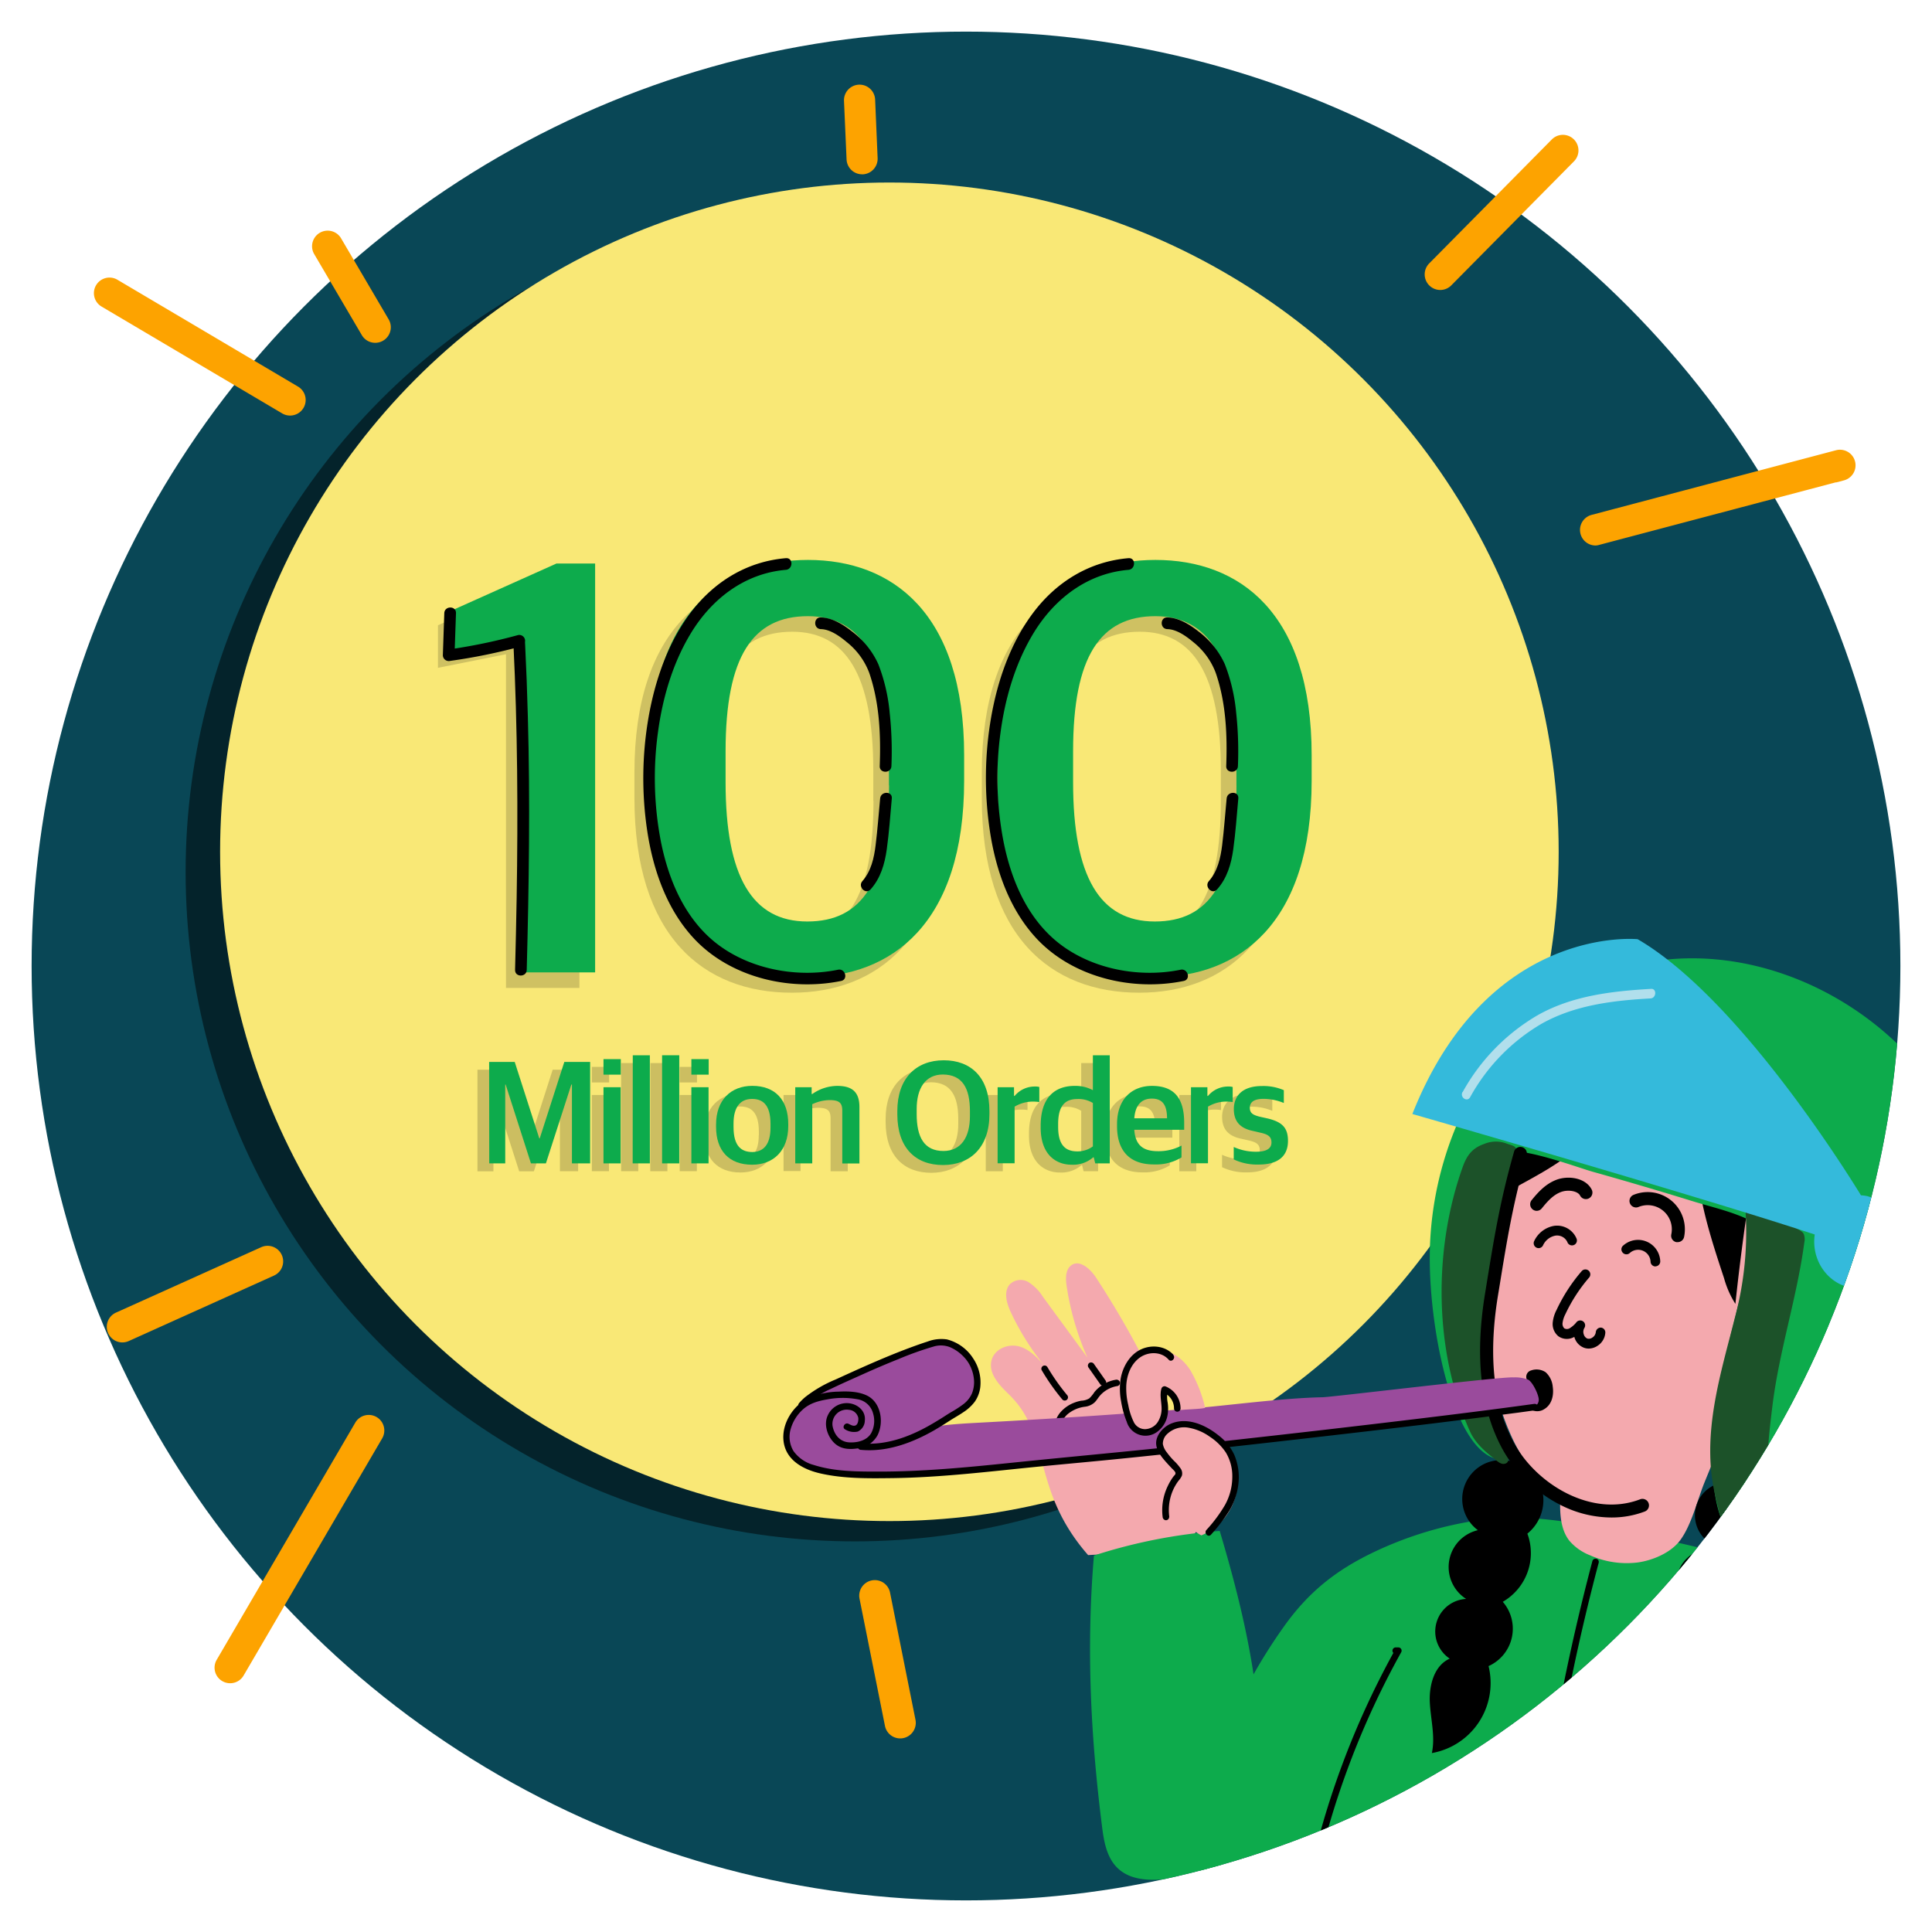 <svg xmlns="http://www.w3.org/2000/svg" xmlns:xlink="http://www.w3.org/1999/xlink" viewBox="0 0 550 550"><defs><style>.cls-1{fill:none;}.cls-2{fill:#094756;}.cls-3{opacity:0.5;}.cls-4{fill:#f9e876;}.cls-5{opacity:0.17;}.cls-6{fill:#0dab4c;}.cls-7{opacity:0.18;}.cls-8{fill:#fda300;}.cls-9{clip-path:url(#clip-path);}.cls-10{fill:#f4a9ae;}.cls-11{fill:#1c5229;}.cls-12{fill:#34badb;}.cls-13{fill:#b1dfec;}.cls-14{fill:#9a4b9c;}</style><clipPath id="clip-path"><circle class="cls-1" cx="275" cy="275" r="266"/></clipPath></defs><g id="Layer_19" data-name="Layer 19"><circle class="cls-2" cx="275" cy="275" r="266"/><g class="cls-3"><circle cx="243.37" cy="248.27" r="190.53"/></g><circle class="cls-4" cx="253.19" cy="242.49" r="190.53"/><g class="cls-5"><path d="M144.05,186.24l-19.37,3.88V178L154,164.85h10.95v116.4H144.05Z"/><path d="M180.61,227.18v-7.25c0-41.27,21.22-56.09,45-56.09,23.92,0,44.47,15,44.47,55.59v7.24c0,40.6-20.55,55.93-44.64,55.93C200.15,282.6,180.61,266.43,180.61,227.18Zm68,.84v-8.59c0-27.46-7.91-39.59-23.07-39.59-15.67,0-23.42,11.46-23.42,38.41v8.93c0,26.78,7.58,39.59,23.25,39.59C240.92,266.77,248.66,255.65,248.66,228Z"/><path d="M279.5,227.18v-7.25c0-41.27,21.22-56.09,45-56.09,23.92,0,44.47,15,44.47,55.59v7.24c0,40.6-20.55,55.93-44.64,55.93C299,282.6,279.5,266.43,279.5,227.18Zm68.05.84v-8.59c0-27.46-7.91-39.59-23.07-39.59-15.67,0-23.42,11.46-23.42,38.41v8.93c0,26.78,7.58,39.59,23.25,39.59C339.81,266.77,347.55,255.65,347.55,228Z"/></g><path class="cls-6" d="M148.48,181.81l-19.37,3.87V173.56l29.31-13.14h11v116.4H148.48Z"/><path class="cls-6" d="M185,222.74V215.5c0-41.27,21.23-56.1,45-56.1,23.92,0,44.47,15,44.47,55.6v7.24c0,40.6-20.55,55.93-44.64,55.93C204.58,278.17,185,262,185,222.74Zm68.06.85V215c0-27.46-7.92-39.59-23.08-39.59-15.67,0-23.42,11.45-23.42,38.41v8.92c0,26.79,7.58,39.59,23.25,39.59C245.35,262.33,253.1,251.21,253.1,223.59Z"/><path class="cls-6" d="M283.93,222.74V215.5c0-41.27,21.23-56.1,45-56.1,23.92,0,44.47,15,44.47,55.6v7.24c0,40.6-20.55,55.93-44.64,55.93C303.47,278.17,283.93,262,283.93,222.74Zm68.06.85V215c0-27.46-7.92-39.59-23.08-39.59-15.67,0-23.42,11.45-23.42,38.41v8.92c0,26.79,7.58,39.59,23.25,39.59C344.24,262.33,352,251.21,352,223.59Z"/><g class="cls-7"><path d="M135.92,304.52h7.29l7,21.78h.13l7-21.78h7.24v28.89h-5.18V311h-.17l-7.24,22.44H147.8L140.6,311h-.13v22.44h-4.55Z"/><path d="M168.48,303.72h4.93v4.43h-4.93Zm0,8h4.88v21.69h-4.88Z"/><path d="M176.82,302.63h4.88v30.78h-4.88Z"/><path d="M185.16,302.63H190v30.78h-4.88Z"/><path d="M193.5,303.72h4.92v4.43H193.5Zm0,8h4.88v21.69H193.5Z"/><path d="M200.53,323v-.67c0-6.95,4.21-11,10.32-11,6.48,0,10.23,3.95,10.23,10.86v.59c0,7-4.21,11-10.28,11C204.19,333.79,200.53,329.79,200.53,323Zm15.5.21v-1.05c0-5.65-2.32-7.16-5.27-7.16-3.33,0-5.26,2.32-5.26,7v1c0,5.6,2.36,7.12,5.39,7.12C214.13,330.13,216,327.89,216,323.22Z"/><path d="M223.06,311.72h4.67v1.94h.17a12.6,12.6,0,0,1,7.12-2.31c4.17,0,6.32,1.68,6.32,6v16.08h-4.89v-15c0-2.19-.71-3.07-3.66-3.07a12.14,12.14,0,0,0-4.89,1.18v16.84h-4.84Z"/><path d="M252.12,319.43v-.93c0-9.3,5.35-14.44,13.22-14.44,7.71,0,13,4.8,13,14.44v.93c0,9.35-5.39,14.44-13.22,14.44S252.12,329,252.12,319.43Zm20.68.55v-1.43c0-6.49-2.11-10.4-7.71-10.45-5,0-7.45,4-7.45,9.81v1.48c0,6.53,2.1,10.48,7.62,10.48C270.31,329.87,272.8,325.87,272.8,320Z"/><path d="M280.63,311.72h4.68v2.53h.17a7.34,7.34,0,0,1,5.68-2.69,5.2,5.2,0,0,1,1.35.12V316a12.1,12.1,0,0,0-1.77-.13,10.14,10.14,0,0,0-5.26,1.43v16.13h-4.85Z"/><path d="M292.93,323.22v-.55c0-8,4-11.32,9.69-11.32a10.5,10.5,0,0,1,5.18,1.22v-9.94h4.8v30.78h-4.13l-.42-1.72h-.17a8.72,8.72,0,0,1-6.15,2.1C297.44,333.79,292.93,331.05,292.93,323.22Zm14.87,5.35V316.23a7.77,7.77,0,0,0-4.42-1.14c-3.37,0-5.48,1.77-5.48,7.12v.8c0,5.39,2.23,7,5.52,7A7.37,7.37,0,0,0,307.8,328.57Z"/><path d="M314.62,322.84v-.59c0-7.28,4.42-10.86,9.94-10.86,6.4,0,9.18,3.58,9.18,10.48v2H319.59c.3,4.51,2.61,6.11,6.74,6.11a13.86,13.86,0,0,0,6.69-1.6v3.37a13.84,13.84,0,0,1-7.66,2C318.16,333.79,314.62,329.71,314.62,322.84Zm5-2.27h9.22c0-4.09-1.51-5.6-4.34-5.6C322.24,315,319.93,316.15,319.59,320.57Z"/><path d="M335.72,311.72h4.67v2.53h.17a7.36,7.36,0,0,1,5.69-2.69,5.2,5.2,0,0,1,1.35.12V316a12.2,12.2,0,0,0-1.77-.13,10.18,10.18,0,0,0-5.27,1.43v16.13h-4.84Z"/><path d="M347.89,332.27v-3.53a15.26,15.26,0,0,0,6.45,1.34c3,0,4.29-1,4.29-2.61s-.84-2.31-3.2-2.82l-2-.46c-3.33-.67-5.52-2.36-5.52-6.23s2.57-6.57,8.05-6.57a14.68,14.68,0,0,1,6.23,1.18v3.66a15.07,15.07,0,0,0-5.81-1.18c-2.53,0-3.88.84-3.88,2.53,0,1.51.84,2.06,2.91,2.57l2.06.46c4.26,1,5.9,2.65,5.9,6.4,0,4.51-3,6.74-8.3,6.74A15.55,15.55,0,0,1,347.89,332.27Z"/></g><path class="cls-6" d="M139.25,302.31h7.28l7,21.77h.12l7-21.77H168v28.88h-5.18V308.75h-.17l-7.24,22.44h-4.26l-7.2-22.44h-.12v22.44h-4.55Z"/><path class="cls-6" d="M171.8,301.51h4.93v4.42H171.8Zm0,8h4.89v21.68H171.8Z"/><path class="cls-6" d="M180.14,300.41H185v30.78h-4.89Z"/><path class="cls-6" d="M188.48,300.41h4.89v30.78h-4.89Z"/><path class="cls-6" d="M196.82,301.51h4.93v4.42h-4.93Zm0,8h4.89v21.68h-4.89Z"/><path class="cls-6" d="M203.85,320.79v-.67c0-6.95,4.21-11,10.32-11,6.49,0,10.23,4,10.23,10.86v.59c0,7-4.21,11-10.27,11C207.52,331.57,203.85,327.57,203.85,320.79Zm15.5.21V320c0-5.64-2.32-7.16-5.26-7.16-3.33,0-5.27,2.32-5.27,7v1c0,5.6,2.36,7.12,5.39,7.12C217.46,327.91,219.35,325.68,219.35,321Z"/><path class="cls-6" d="M226.39,309.51h4.67v1.94h.17a12.55,12.55,0,0,1,7.11-2.32c4.17,0,6.32,1.68,6.32,6v16.08h-4.88V316.25c0-2.19-.72-3.08-3.67-3.08a12.09,12.09,0,0,0-4.88,1.18v16.84h-4.84Z"/><path class="cls-6" d="M255.45,317.21v-.92c0-9.31,5.34-14.45,13.22-14.45,7.7,0,13,4.8,13,14.45v.92c0,9.35-5.39,14.45-13.22,14.45S255.45,326.77,255.45,317.21Zm20.67.55v-1.43c0-6.49-2.1-10.4-7.7-10.44-5,0-7.46,3.95-7.46,9.81v1.47c0,6.53,2.11,10.49,7.62,10.49C273.64,327.66,276.12,323.66,276.12,317.76Z"/><path class="cls-6" d="M284,309.51h4.67V312h.17a7.4,7.4,0,0,1,5.69-2.69,4.61,4.61,0,0,1,1.34.13v4.29a13.54,13.54,0,0,0-1.77-.13,10.08,10.08,0,0,0-5.26,1.44v16.12H284Z"/><path class="cls-6" d="M296.26,321v-.54c0-8,4-11.33,9.68-11.33a10.47,10.47,0,0,1,5.18,1.22v-9.94h4.8v30.78h-4.13l-.42-1.72h-.16a8.72,8.72,0,0,1-6.15,2.1C300.76,331.57,296.26,328.84,296.26,321Zm14.86,5.35V314a7.76,7.76,0,0,0-4.42-1.13c-3.37,0-5.47,1.77-5.47,7.11v.8c0,5.39,2.23,7,5.51,7A7.34,7.34,0,0,0,311.12,326.35Z"/><path class="cls-6" d="M318,320.62V320c0-7.29,4.42-10.87,9.93-10.87,6.41,0,9.18,3.58,9.18,10.49v2H322.91c.3,4.5,2.62,6.1,6.74,6.1a13.93,13.93,0,0,0,6.7-1.6v3.37a13.88,13.88,0,0,1-7.67,2C321.48,331.57,318,327.49,318,320.62Zm5-2.27h9.23c0-4.08-1.52-5.6-4.34-5.6C325.57,312.75,323.25,313.93,322.91,318.35Z"/><path class="cls-6" d="M339.05,309.51h4.67V312h.17a7.39,7.39,0,0,1,5.68-2.69,4.69,4.69,0,0,1,1.35.13v4.29a13.67,13.67,0,0,0-1.77-.13,10.05,10.05,0,0,0-5.26,1.44v16.12h-4.84Z"/><path class="cls-6" d="M351.22,330.06v-3.54a15.08,15.08,0,0,0,6.44,1.35c3,0,4.3-1,4.3-2.61s-.85-2.32-3.2-2.82l-2-.47c-3.32-.67-5.51-2.36-5.51-6.23s2.57-6.57,8-6.57a14.64,14.64,0,0,1,6.23,1.18V314a15.21,15.21,0,0,0-5.81-1.18c-2.52,0-3.87.85-3.87,2.53,0,1.52.84,2.06,2.9,2.57l2.07.46c4.25,1,5.89,2.66,5.89,6.4,0,4.51-3,6.74-8.29,6.74A15.56,15.56,0,0,1,351.22,330.06Z"/><path class="cls-8" d="M410,82.55A4.44,4.44,0,0,1,406.85,75l34.92-35.3a4.43,4.43,0,0,1,6.3,6.24l-34.92,35.3A4.42,4.42,0,0,1,410,82.55Z"/><path class="cls-8" d="M454.25,155.29a4.43,4.43,0,0,1-1.13-8.72l69.54-18.39a4.43,4.43,0,0,1,2.28,8.57h0l-2.19.58-.21,0-67.14,17.75A4.46,4.46,0,0,1,454.25,155.29Z"/><path class="cls-8" d="M82.57,118.3a4.39,4.39,0,0,1-2.25-.62L28.91,87.27a4.43,4.43,0,1,1,4.52-7.63l51.4,30.41a4.43,4.43,0,0,1-2.26,8.25Z"/><path class="cls-8" d="M106.82,97.59A4.41,4.41,0,0,1,103,95.4L89.35,72.17A4.44,4.44,0,0,1,97,67.68l13.64,23.23a4.43,4.43,0,0,1-3.82,6.68Z"/><path class="cls-8" d="M34.83,382.16A4.44,4.44,0,0,1,33,373.68l41.36-18.63A4.43,4.43,0,0,1,78,363.13L36.65,381.77A4.55,4.55,0,0,1,34.83,382.16Z"/><path class="cls-8" d="M65.51,479.18a4.43,4.43,0,0,1-3.82-6.67L101.14,405a4.43,4.43,0,0,1,7.66,4.47L69.34,477A4.41,4.41,0,0,1,65.51,479.18Z"/><path class="cls-8" d="M256.27,494.89a4.43,4.43,0,0,1-4.34-3.56l-7.24-36.21a4.43,4.43,0,1,1,8.69-1.73l7.24,36.2a4.44,4.44,0,0,1-4.35,5.3Z"/><path class="cls-4" d="M494.39,333.65a4.48,4.48,0,0,1-1.67-.33l-33.39-13.54a4.43,4.43,0,0,1,3.33-8.22l33.4,13.54a4.44,4.44,0,0,1-1.67,8.55Z"/><path class="cls-4" d="M464.07,295.83a4.44,4.44,0,0,1-.43-8.85l50.69-5a4.43,4.43,0,0,1,.87,8.82l-50.69,5Z"/><path class="cls-8" d="M245.41,49.62A4.43,4.43,0,0,1,241,45.38l-.73-16.65a4.43,4.43,0,0,1,8.86-.39L249.84,45a4.44,4.44,0,0,1-4.23,4.63Z"/><path d="M126.48,174.53l-.41,12a1.69,1.69,0,0,0,2.1,1.61A159.91,159.91,0,0,0,148.38,184a1.67,1.67,0,0,0-.89-3.21,159.75,159.75,0,0,1-20.2,4.16l2.1,1.6.42-12c.07-2.14-3.25-2.13-3.33,0Z"/><path d="M146.16,183.2c1.18,24.11,1.32,48.24.92,72.37q-.18,10.28-.45,20.54c-.06,2.14,3.27,2.14,3.32,0,.63-24,1-48,.32-72q-.27-10.47-.79-20.93c-.1-2.13-3.43-2.14-3.32,0Z"/><path d="M223.7,158.9c-11.09.95-20.44,6.7-27.08,15.51-6.49,8.62-10.16,19.29-12,29.83a101.21,101.21,0,0,0-.35,32.4c1.67,11,5.54,22.23,13.27,30.52,10.36,11.12,27.29,15.09,41.9,12.1,2.1-.43,1.21-3.63-.88-3.2-12.5,2.56-27.16-.49-36.69-9.27-7.73-7.14-11.77-17.29-13.77-27.43a95.66,95.66,0,0,1-.79-30.9c1.33-9.92,4.26-19.89,9.53-28.46,6-9.72,15.28-16.78,26.87-17.78,2.11-.18,2.13-3.51,0-3.32Z"/><path d="M321.23,158.9c-11.09.95-20.44,6.7-27.08,15.51-6.49,8.62-10.16,19.29-12,29.83a101.21,101.21,0,0,0-.34,32.4c1.66,11,5.54,22.23,13.26,30.52,10.37,11.12,27.3,15.09,41.91,12.1,2.09-.43,1.2-3.63-.89-3.2-12.5,2.56-27.15-.49-36.68-9.27-7.74-7.14-11.78-17.29-13.77-27.43a95.38,95.38,0,0,1-.8-30.9c1.34-9.92,4.27-19.89,9.53-28.46,6-9.72,15.28-16.78,26.87-17.78,2.12-.18,2.14-3.51,0-3.32Z"/><path d="M233.73,179.1c2.68.08,5.41,2.08,7.37,3.73a20.25,20.25,0,0,1,6.34,8.68c2.93,8.49,3.33,17.68,3,26.58-.07,2.14,3.25,2.14,3.33,0a101.51,101.51,0,0,0-.49-15.1,51,51,0,0,0-3.24-13.91,24,24,0,0,0-7.36-9.21c-2.54-2-5.64-4-9-4.1-2.14-.06-2.14,3.26,0,3.33Z"/><path d="M332.37,179.1c2.68.08,5.41,2.08,7.38,3.73a20.31,20.31,0,0,1,6.33,8.68c2.94,8.49,3.33,17.68,3,26.58-.07,2.14,3.26,2.14,3.33,0a101.51,101.51,0,0,0-.49-15.1,51,51,0,0,0-3.24-13.91,24,24,0,0,0-7.36-9.21c-2.53-2-5.64-4-9-4.1-2.14-.06-2.14,3.26,0,3.33Z"/><path d="M250.56,227.29c-.42,4.44-.74,8.89-1.29,13.31-.44,3.61-1.28,7.42-3.76,10.22-1.42,1.59.93,4,2.35,2.35,2.83-3.19,4-7.22,4.58-11.36.67-4.81,1-9.68,1.44-14.52.2-2.12-3.12-2.11-3.32,0Z"/><path d="M349.2,227.29c-.42,4.44-.74,8.89-1.28,13.31-.45,3.61-1.29,7.42-3.77,10.22-1.42,1.59.93,4,2.35,2.35,2.83-3.19,4-7.22,4.58-11.36.67-4.81,1-9.68,1.44-14.52.2-2.12-3.12-2.11-3.32,0Z"/><g class="cls-9"><path class="cls-6" d="M342,532.8c-3.87-3-1-11.72-.24-15.82a120.66,120.66,0,0,1,5.3-19.21,149.79,149.79,0,0,1,18.38-34.63c7-9.89,14.92-16.19,25.82-21.36a104.91,104.91,0,0,1,30.08-9.07c10.76-1.54,21-.16,31.65,1.68,14.4,2.49,29.38,5.4,43.38,9.65,17.26,5.23,27.88,15.74,35.45,31.88a112.73,112.73,0,0,1,10.55,52.95,6.42,6.42,0,0,1-.84,3.46c-4.45,6.32-13.83,2.12-19.65,1.93-10.35-.33-20.79.14-31.14.33-20.75.39-41.49,1-62.25,1.31-15,.21-30,.23-45-.16-7.43-.2-14.86-.49-22.27-.93-4.74-.27-15.29,1-19.21-2Z"/><path class="cls-10" d="M433,325.15c1.71-5.46,6.44-9.61,11.77-11.68s11.2-2.27,16.9-1.78c20.2,1.74,41,14.38,45.39,34.17,3.15,14.16-2.43,28.64-7.92,42.08l-14,34.3c-2,5-3.61,11.89-6.82,16.23-2.66,3.58-7.81,5.73-12.08,6.33a25.58,25.58,0,0,1-13.66-2.07,14.65,14.65,0,0,1-5.86-4.17c-1.91-2.48-2.44-5.65-2.56-8.69-.07-1.62.14-2.18-.69-3.38-.71-1-2.16-1.92-3.07-2.82a51.51,51.51,0,0,1-9.53-13.5,71.28,71.28,0,0,1-6.93-32.74c.31-18.54,6.22-36.47,10.55-54.49C433.91,322.91,433.37,322.87,433,325.15Z"/><path d="M424.26,416.09a11.08,11.08,0,0,0-3.54,19.52,10.77,10.77,0,0,0-3.34,19.57,9.29,9.29,0,0,0-4.67,17c-4.43,1.95-5.9,7.58-5.67,12.42s1.6,9.72.58,14.46a20.24,20.24,0,0,0,16.14-24.76,11.67,11.67,0,0,0,4.05-18.3,16,16,0,0,0,7-19.41,12.24,12.24,0,0,0,3-15.51C434.82,416.12,428.32,414.91,424.26,416.09Z"/><path d="M492.3,421.94a9.43,9.43,0,0,0-4.65,17.82,15.1,15.1,0,0,0-7.68,4.11,9.33,9.33,0,0,0-2.54,8.12,6.82,6.82,0,0,0,6.15,5.43,25.92,25.92,0,0,0-9.22,3.62c-2.71,1.92-4.79,5-4.67,8.34s3,6.55,6.28,6.37c-3.06-.5-5.61,2.69-6,5.77s.62,6.14.8,9.23a17.64,17.64,0,0,1-2.07,9.39,7.87,7.87,0,0,0-1.14,2.71,2.12,2.12,0,0,0,1.31,2.37,2.91,2.91,0,0,0,2-.5,29.6,29.6,0,0,0,15-26.24,11.29,11.29,0,0,0,6.47-18.09,13.47,13.47,0,0,0,5.05-17.65,11,11,0,0,0,5.74-19.83C499.55,420.25,494.31,420.08,492.3,421.94Z"/><path class="cls-10" d="M309.77,442.71C293.4,424,299.43,408.81,287.26,397c-2.69-2.61-5.95-5.89-5-9.71.88-3.43,5-4.91,8.12-3.92s5.46,3.68,7.64,6.26a72.63,72.63,0,0,1-10.31-16.17c-1.14-2.46-2.06-5.73-.28-7.8a4.39,4.39,0,0,1,5.35-.67,13.35,13.35,0,0,1,4.1,4.16l12.69,17.32a79.21,79.21,0,0,1-5.91-20.29c-.31-2.05-.4-4.53,1.14-5.84,2.37-2,5.53.79,7.23,3.38a259.08,259.08,0,0,1,28.29,57.75c1.61,4.68,3,10.32.25,14.48-2,3.08-5.69,4.28-9.08,5.1C322.61,443.22,318.88,442.08,309.77,442.71Z"/><path d="M484.11,340c1.52,8.19,4.11,16.06,6.7,23.9a26.86,26.86,0,0,0,3.22,7.28q1.59-15,3.86-30l-13.77-1.63"/><path d="M447.79,327.83c-4.53,3.7-9.8,6.59-15.06,9.47a16.73,16.73,0,0,1-5.54,2.19q4.77-9.35,8.93-19L448,327.58"/><path class="cls-6" d="M509.05,444.22c19.46-2.25,35-19.71,44.16-36.65,11.71-21.59,16.08-48,9.78-72.15C551.4,291,500.94,262.11,458.88,276.57c-31.75,10.91-50.95,45-51.83,79.07-.55,21.39,6.2,55.62,18.36,59.5-2.52-20.55-5.37-41.67-4.36-62.45a62.78,62.78,0,0,1,2.68-17,39.78,39.78,0,0,1,2.77-7c3.22-3.66,22.16,3.56,26.94,4.89q14.25,4,28.4,8.37c7.38,2.29,17.35,4.18,22.5,9.89,2.46,2.72,3.3,3.15,3.22,6.89-.06,2.95-2.07,6-2.62,8.89-.68,3.65-1.39,7.56-.66,11.27,1,5.27.51,7.35-2.07,12.62-3.41,10.82-12,32.91-7.07,45.81C497.33,443.06,503.2,444.89,509.05,444.22Z"/><path class="cls-6" d="M505.55,444.62c-28.85-2.76-15.58-54-10.68-73.27,9.45-27.06,10.62-29.51-16.91-37.33-19.8-6.08-29.93-7.36-45.56-10.26-29.6,13.92,3.29,106.27-10.76,87.66-23-39.79-15.86-117.06,43-104.93,35.3,1.16,53.07,10.22,55.23,50.25C519.37,385.26,527.42,422.84,505.55,444.62Z"/><path class="cls-11" d="M422.55,325.64c-3.36,1.18-4.91,3.12-6.16,6.6-8.42,23.62-8.19,52.45,2.08,75.25,1.35,3,3.92,5.44,6.49,7.42.85.66,2.07,2,3.25,1.82,2.21-.35.72-3,.06-4.31-3.53-6.77-3.67-14.72-4.65-22.29-.38-3-.91-6-1.07-9-.92-17.8,11.1-34.53,9.46-52.28-.24-2.51-.54-2.45-2.94-3.24A8.61,8.61,0,0,0,422.55,325.64Z"/><path class="cls-11" d="M502.4,344.19a83.13,83.13,0,0,1,9.1,5.52c.73.47,1.59.81,2,1.61a4.2,4.2,0,0,1,.15,2.39c-2.08,15.61-7.1,30.67-9.05,46.3s-3.63,32.6,5.92,44.75c-.26-.32-6.14,0-6.92-.14a20.69,20.69,0,0,1-6.1-2.26c-6.46-3.62-7.51-9.42-9.21-16.6-4.14-17.52,1.65-34.9,5.87-51.7a93.91,93.91,0,0,0,2.45-33"/><path class="cls-12" d="M531.87,340.58a12.67,12.67,0,0,0-2.1-.31c-4.08-6.67-35.07-56.33-63.56-72.9,0,0-42.67-4.41-64.14,49.76,0,0,81.09,23.27,114.55,34.31-1,6.81,3.12,13.39,9.6,15,6.78,1.64,13.54-2.82,15.1-9.94s-2.67-14.24-9.45-15.88"/><path class="cls-13" d="M416.4,310.87A57.49,57.49,0,0,1,437.75,289c9.91-5.59,21.24-6.85,32.29-7.49,1.66-.09,1.5,2.62-.15,2.72-10.59.6-21.46,1.84-31,7.19a54.83,54.83,0,0,0-20.38,20.94c-.85,1.5-3,0-2.15-1.5"/><path d="M458.71,432a32,32,0,0,1-13.3-3,39.23,39.23,0,0,1-17.3-15.78c-6.54-11.44-8.35-26.55-5.36-44.89l.45-2.78C425.34,352.4,427,342,431,327.93a1.86,1.86,0,1,1,3.58,1c-3.91,13.87-5.5,23.66-7.7,37.21l-.46,2.79c-2.84,17.48-1.19,31.76,4.92,42.44,6.56,11.47,22,20.64,35.54,15.46a1.86,1.86,0,1,1,1.34,3.47A26.58,26.58,0,0,1,458.71,432Z"/><path d="M435.83,390.15a4.62,4.62,0,0,1,4.2.51,6.3,6.3,0,0,1,2,4.09c.35,2.37-.19,5.07-2.41,6.4a3.67,3.67,0,0,1-4.6-.48c-1.32-1.48-.69-3.47-.34-5.26a5.76,5.76,0,0,0-.1-2.89,1.89,1.89,0,0,1,1.17-2.35Z"/><path d="M302.05,406.36a5.46,5.46,0,0,1,2.16-4,9.49,9.49,0,0,1,4.7-1.9,5,5,0,0,0,2.64-1.17c.69-.65,1.14-1.53,1.8-2.22a8.37,8.37,0,0,1,4.8-2.5.94.94,0,0,0,.65-1.14,1,1,0,0,0-1.15-.65,10,10,0,0,0-6.09,3.52,10.1,10.1,0,0,1-1.46,1.79,4.79,4.79,0,0,1-2.26.66,10.36,10.36,0,0,0-2.11.6,9.72,9.72,0,0,0-3.71,2.55,7,7,0,0,0-1.83,4.49.93.93,0,0,0,1.86,0Z"/><path class="cls-6" d="M311.42,442.83a151.31,151.31,0,0,1,35.81-7c7.46,25,13.36,50.92,11.11,76.87-.53,6.1-4.81,13.15-9.4,17.2-3.85,3.38-9.27,4.15-14.35,4.77-5.68.7-12.2,1.14-16.36-2.8-3.2-3-4-7.74-4.53-12.12C310.55,494.73,309.18,469.48,311.42,442.83Z"/><path class="cls-14" d="M359.88,410.12c-21.16,2.68-42.38,4.95-63.65,6.51-20.32,1.5-37.73,4.64-61.44,2-4.18-.46-7.78-1.61-9.71-5.35-6-11.55,12.35-19.65,19.37-23.07a102.7,102.7,0,0,1,13-5.12c3.24-1.07,7.81-3.39,11.31-2.91a8.18,8.18,0,0,1,4.33,2.54c3.77,3.66,6.47,9.63,3.67,14.08a14,14,0,0,1-4.26,3.87c-4.63,3.1-9.75,5.56-14.62,8.25,7.24-4,2.57-4.94,20.27-5.88,20.57-1.1,37.53-2.2,59.31-3.92,11.77-.93,27.22-3.12,39-3.35,2.87-.06,51.53-6,54.39-5.65a10.18,10.18,0,0,1,4.15.63c1.28.59,3.17,4.48,3.05,5.89-.22,2.7-4.62,2.5-6.52,2.71C422.87,402.33,368.57,409,359.88,410.12Z"/><path d="M436.73,399.66c-15.06,2.08-30.16,3.9-45.27,5.69q-27.16,3.21-54.36,6.15c-16.3,1.75-32.63,3.22-48.94,4.9-12.67,1.31-25.32,2.55-38.06,2.53-6.14,0-12.52,0-18.43-1.88a10.37,10.37,0,0,1-5.76-3.94,7.83,7.83,0,0,1-.79-6.39,11.91,11.91,0,0,1,3.55-5.57c2-1.74,4.34-2.34,6.87-2.78a23.36,23.36,0,0,1,8.46-.05,5.48,5.48,0,0,1,4.53,4A7.38,7.38,0,0,1,248,408c-1.25,2.13-4,2.75-6.28,2.61-2.63-.16-4.25-2.18-4.71-4.69a4.06,4.06,0,0,1,4.67-4.57,2.93,2.93,0,0,1,2.66,2.3c.07.64-.08,1.84-.78,2.14s-1.48-.22-2-.46c-1.07-.51-2,1.09-.94,1.61a4.77,4.77,0,0,0,3.58.59,3.52,3.52,0,0,0,2-3.13c.31-2.77-2.08-4.72-4.66-4.94a5.91,5.91,0,0,0-5.84,3.37c-1.25,2.5-.26,5.79,1.6,7.75s4.3,2.1,6.67,1.77a7.34,7.34,0,0,0,5.83-3.73c1.9-3.71,1-9.41-3-11.34-2.41-1.16-5.42-1.25-8.05-1.11a22.25,22.25,0,0,0-8.78,1.91c-4.16,2.12-7.31,7-6.95,11.76.43,5.74,5.56,8.5,10.59,9.63,6.62,1.5,13.52,1.4,20.26,1.32,14.14-.16,28.19-1.94,42.24-3.32,8.16-.8,16.31-1.52,24.46-2.36q13.9-1.41,27.81-3,15.21-1.68,30.41-3.44Q393.35,407,408,405.22q12.19-1.5,24.37-3.1l4.89-.67c1.18-.16.68-1.95-.5-1.79Z"/><path d="M245.1,412.74c7.32.69,14.46-1.93,20.73-5.5,1.6-.92,3.16-1.91,4.71-2.91,1.22-.78,2.5-1.48,3.7-2.3a12.6,12.6,0,0,0,3.26-3,9.13,9.13,0,0,0,1.55-4,12.27,12.27,0,0,0-2-8.3,12.52,12.52,0,0,0-7.49-5.43,11,11,0,0,0-5.44.59c-1.8.58-3.58,1.22-5.36,1.88-3.56,1.33-7.08,2.79-10.56,4.3s-6.93,3.09-10.37,4.66a36.8,36.8,0,0,0-8.55,4.95,15.39,15.39,0,0,0-1.78,1.74c-.79.89.52,2.22,1.31,1.31a23.65,23.65,0,0,1,7.67-5.32c3.09-1.5,6.25-2.88,9.38-4.29s6.54-2.87,9.86-4.19a92.06,92.06,0,0,1,10-3.58,7.12,7.12,0,0,1,4.67.14A11.61,11.61,0,0,1,274.1,386a10.73,10.73,0,0,1,3.18,6.88,8.51,8.51,0,0,1-.6,3.83,7.74,7.74,0,0,1-2.45,3.05,31.61,31.61,0,0,1-3.52,2.28c-1.34.81-2.63,1.69-4,2.5-6.5,4-13.87,7.08-21.64,6.35a.93.93,0,0,0-.93.93,1,1,0,0,0,.93.93Z"/><path class="cls-10" d="M342,437.09A16.64,16.64,0,0,0,343.37,407c-2.69-1.42-6-2.07-8.79-1s-4.91,4.31-4.07,7.23c1.27,4.42,7.74,5.57,9.17,9.95C341.36,428.41,334.77,433.3,342,437.09Z"/><path d="M437.43,344.7a1.87,1.87,0,0,1-1.44-3c1.87-2.31,4-4.66,7.07-5.83,3.51-1.33,8.4-.52,10.07,2.79a1.86,1.86,0,1,1-3.32,1.68c-.64-1.27-3.38-1.77-5.44-1-2.23.84-3.81,2.63-5.49,4.7A1.88,1.88,0,0,1,437.43,344.7Z"/><path d="M471.27,360.53a1.4,1.4,0,0,1-1.39-1.34,3.54,3.54,0,0,0-5.92-2.48,1.4,1.4,0,0,1-2-.1,1.38,1.38,0,0,1,.1-2,6.33,6.33,0,0,1,10.58,4.44,1.4,1.4,0,0,1-1.34,1.45Z"/><path d="M452.28,383.91a3.94,3.94,0,0,1-1.36-.24,4.52,4.52,0,0,1-2.7-2.93.75.75,0,0,0-.05-.16l-.09.05a4.17,4.17,0,0,1-4.47-.25,4.5,4.5,0,0,1-1.57-4,9.84,9.84,0,0,1,1.07-3.45,47.88,47.88,0,0,1,7.23-11.14,1.4,1.4,0,0,1,2.11,1.83,45.53,45.53,0,0,0-6.82,10.5,7.44,7.44,0,0,0-.8,2.47,1.84,1.84,0,0,0,.48,1.55,1.53,1.53,0,0,0,1.52,0,7.35,7.35,0,0,0,2-1.79,1.4,1.4,0,0,1,2.21,1.7,2.13,2.13,0,0,0-.17,1.83,1.83,1.83,0,0,0,1,1.18,1.65,1.65,0,0,0,1.42-.27,2.09,2.09,0,0,0,1-1.53,1.42,1.42,0,0,1,1.47-1.32A1.38,1.38,0,0,1,457,379.4a4.81,4.81,0,0,1-2.2,3.71A4.61,4.61,0,0,1,452.28,383.91Z"/><path d="M438,355.32a1.37,1.37,0,0,1-.61-.15,1.4,1.4,0,0,1-.64-1.87,7.72,7.72,0,0,1,5.64-4.32,6,6,0,0,1,6.4,3.58,1.4,1.4,0,1,1-2.61,1,3.22,3.22,0,0,0-3.4-1.8,4.87,4.87,0,0,0-3.52,2.78A1.4,1.4,0,0,1,438,355.32Z"/><path d="M477.6,353.61a1.72,1.72,0,0,1-.39,0,1.86,1.86,0,0,1-1.43-2.21,6.87,6.87,0,0,0-9.33-7.8,1.86,1.86,0,0,1-1.41-3.45,10.6,10.6,0,0,1,14.38,12A1.87,1.87,0,0,1,477.6,353.61Z"/><path d="M373.22,537.15l-.19,0a.94.94,0,0,1-.72-1.1,239.57,239.57,0,0,1,24.35-65.5.93.93,0,0,1,.68-1.57h.73a.93.93,0,0,1,.82,1.38,237.85,237.85,0,0,0-24.76,66.07A.93.93,0,0,1,373.22,537.15Z"/><path d="M497.86,538.15a.92.92,0,0,1-.92-.77L490.43,501a.93.93,0,1,1,1.83-.33l6.51,36.42a.93.93,0,0,1-.75,1.08Z"/><path d="M436.56,544.49h-.08a.94.94,0,0,1-.85-1,613.28,613.28,0,0,1,17.67-99,.93.93,0,1,1,1.79.48,610.38,610.38,0,0,0-17.6,98.64A.93.93,0,0,1,436.56,544.49Z"/><path class="cls-10" d="M324.83,407.15A5.24,5.24,0,0,0,331,402c-.13-2.34-2.1-3.55-.67-5.4a2.4,2.4,0,0,1,3.6.06c1.25,1.75.92,2.79,1.09,4.93,1.6-.42,6.46-.37,8.06-.8a38.64,38.64,0,0,0-4.14-10.59c-1.9-3.06-5-5.58-8.62-5.85-3.87-.28-7.62,2.2-9.47,5.61a15.93,15.93,0,0,0-1.06,11.33,9.93,9.93,0,0,0,1.9,4.11,4.35,4.35,0,0,0,4,1.68S325.67,407.13,324.83,407.15Z"/><path d="M332.87,431.78a14.21,14.21,0,0,1,.91-7.21,13.64,13.64,0,0,1,1.76-3.08,5,5,0,0,0,.93-1.43,2.46,2.46,0,0,0-.32-1.94,14.18,14.18,0,0,0-2-2.32,21.43,21.43,0,0,1-2-2.37,5.43,5.43,0,0,1-1.11-2.35,3.8,3.8,0,0,1,1-2.62,7,7,0,0,1,6.43-2,14.77,14.77,0,0,1,5.93,2.54,16,16,0,0,1,4.57,4.49,13,13,0,0,1,1.84,6.75,16.63,16.63,0,0,1-2.06,8.16,41.3,41.3,0,0,1-5.32,7.16c-.77.91.54,2.23,1.32,1.32A49,49,0,0,0,350,430a19.21,19.21,0,0,0,2.58-7.85,16.38,16.38,0,0,0-1.21-8,14.75,14.75,0,0,0-4.41-5.47c-3.77-3.06-9.16-5.48-13.93-3.25-2.09,1-4.13,3.36-3.88,5.81.23,2.17,1.91,4,3.32,5.56.38.42.77.83,1.16,1.24s1.07.94,1,1.44c0,.28-.34.56-.5.76s-.48.63-.7,1a15.48,15.48,0,0,0-1,1.82,15.76,15.76,0,0,0-1.45,8.79,1,1,0,0,0,.93.93.94.94,0,0,0,.93-.93Z"/><path d="M334.07,385.72c-2.26-2.58-6.18-3-9.2-1.6-3.25,1.47-5.26,5-5.84,8.36a19.14,19.14,0,0,0,.12,6.45,27,27,0,0,0,1.61,5.83,5.57,5.57,0,0,0,8.66,2.86,7.55,7.55,0,0,0,3-5,11.48,11.48,0,0,0,0-3.26,9.17,9.17,0,0,1,0-3.54l-1.14.65a4.86,4.86,0,0,1,2.94,4.48.93.93,0,0,0,1.86,0,6.77,6.77,0,0,0-4.31-6.28.93.93,0,0,0-1.14.65c-.52,1.83,0,3.62.05,5.46a7.06,7.06,0,0,1-1.2,4.21,4.46,4.46,0,0,1-3.51,1.86,3.57,3.57,0,0,1-3.24-2.09,18.75,18.75,0,0,1-1.54-4.79,20,20,0,0,1-.56-5.6c.16-2.95,1.36-6.1,3.82-7.87s6.16-1.81,8.24.57c.79.9,2.1-.42,1.32-1.32Z"/><path d="M296.55,390.06a62.12,62.12,0,0,0,5.91,8.39.93.93,0,0,0,1.32-1.31,60.48,60.48,0,0,1-5.63-8,.93.93,0,0,0-1.6.94Z"/><path d="M309.83,389.24l3.35,4.77a.94.94,0,0,0,1.27.33.93.93,0,0,0,.33-1.27l-3.35-4.77a1,1,0,0,0-1.27-.34.94.94,0,0,0-.33,1.28Z"/></g></g></svg>